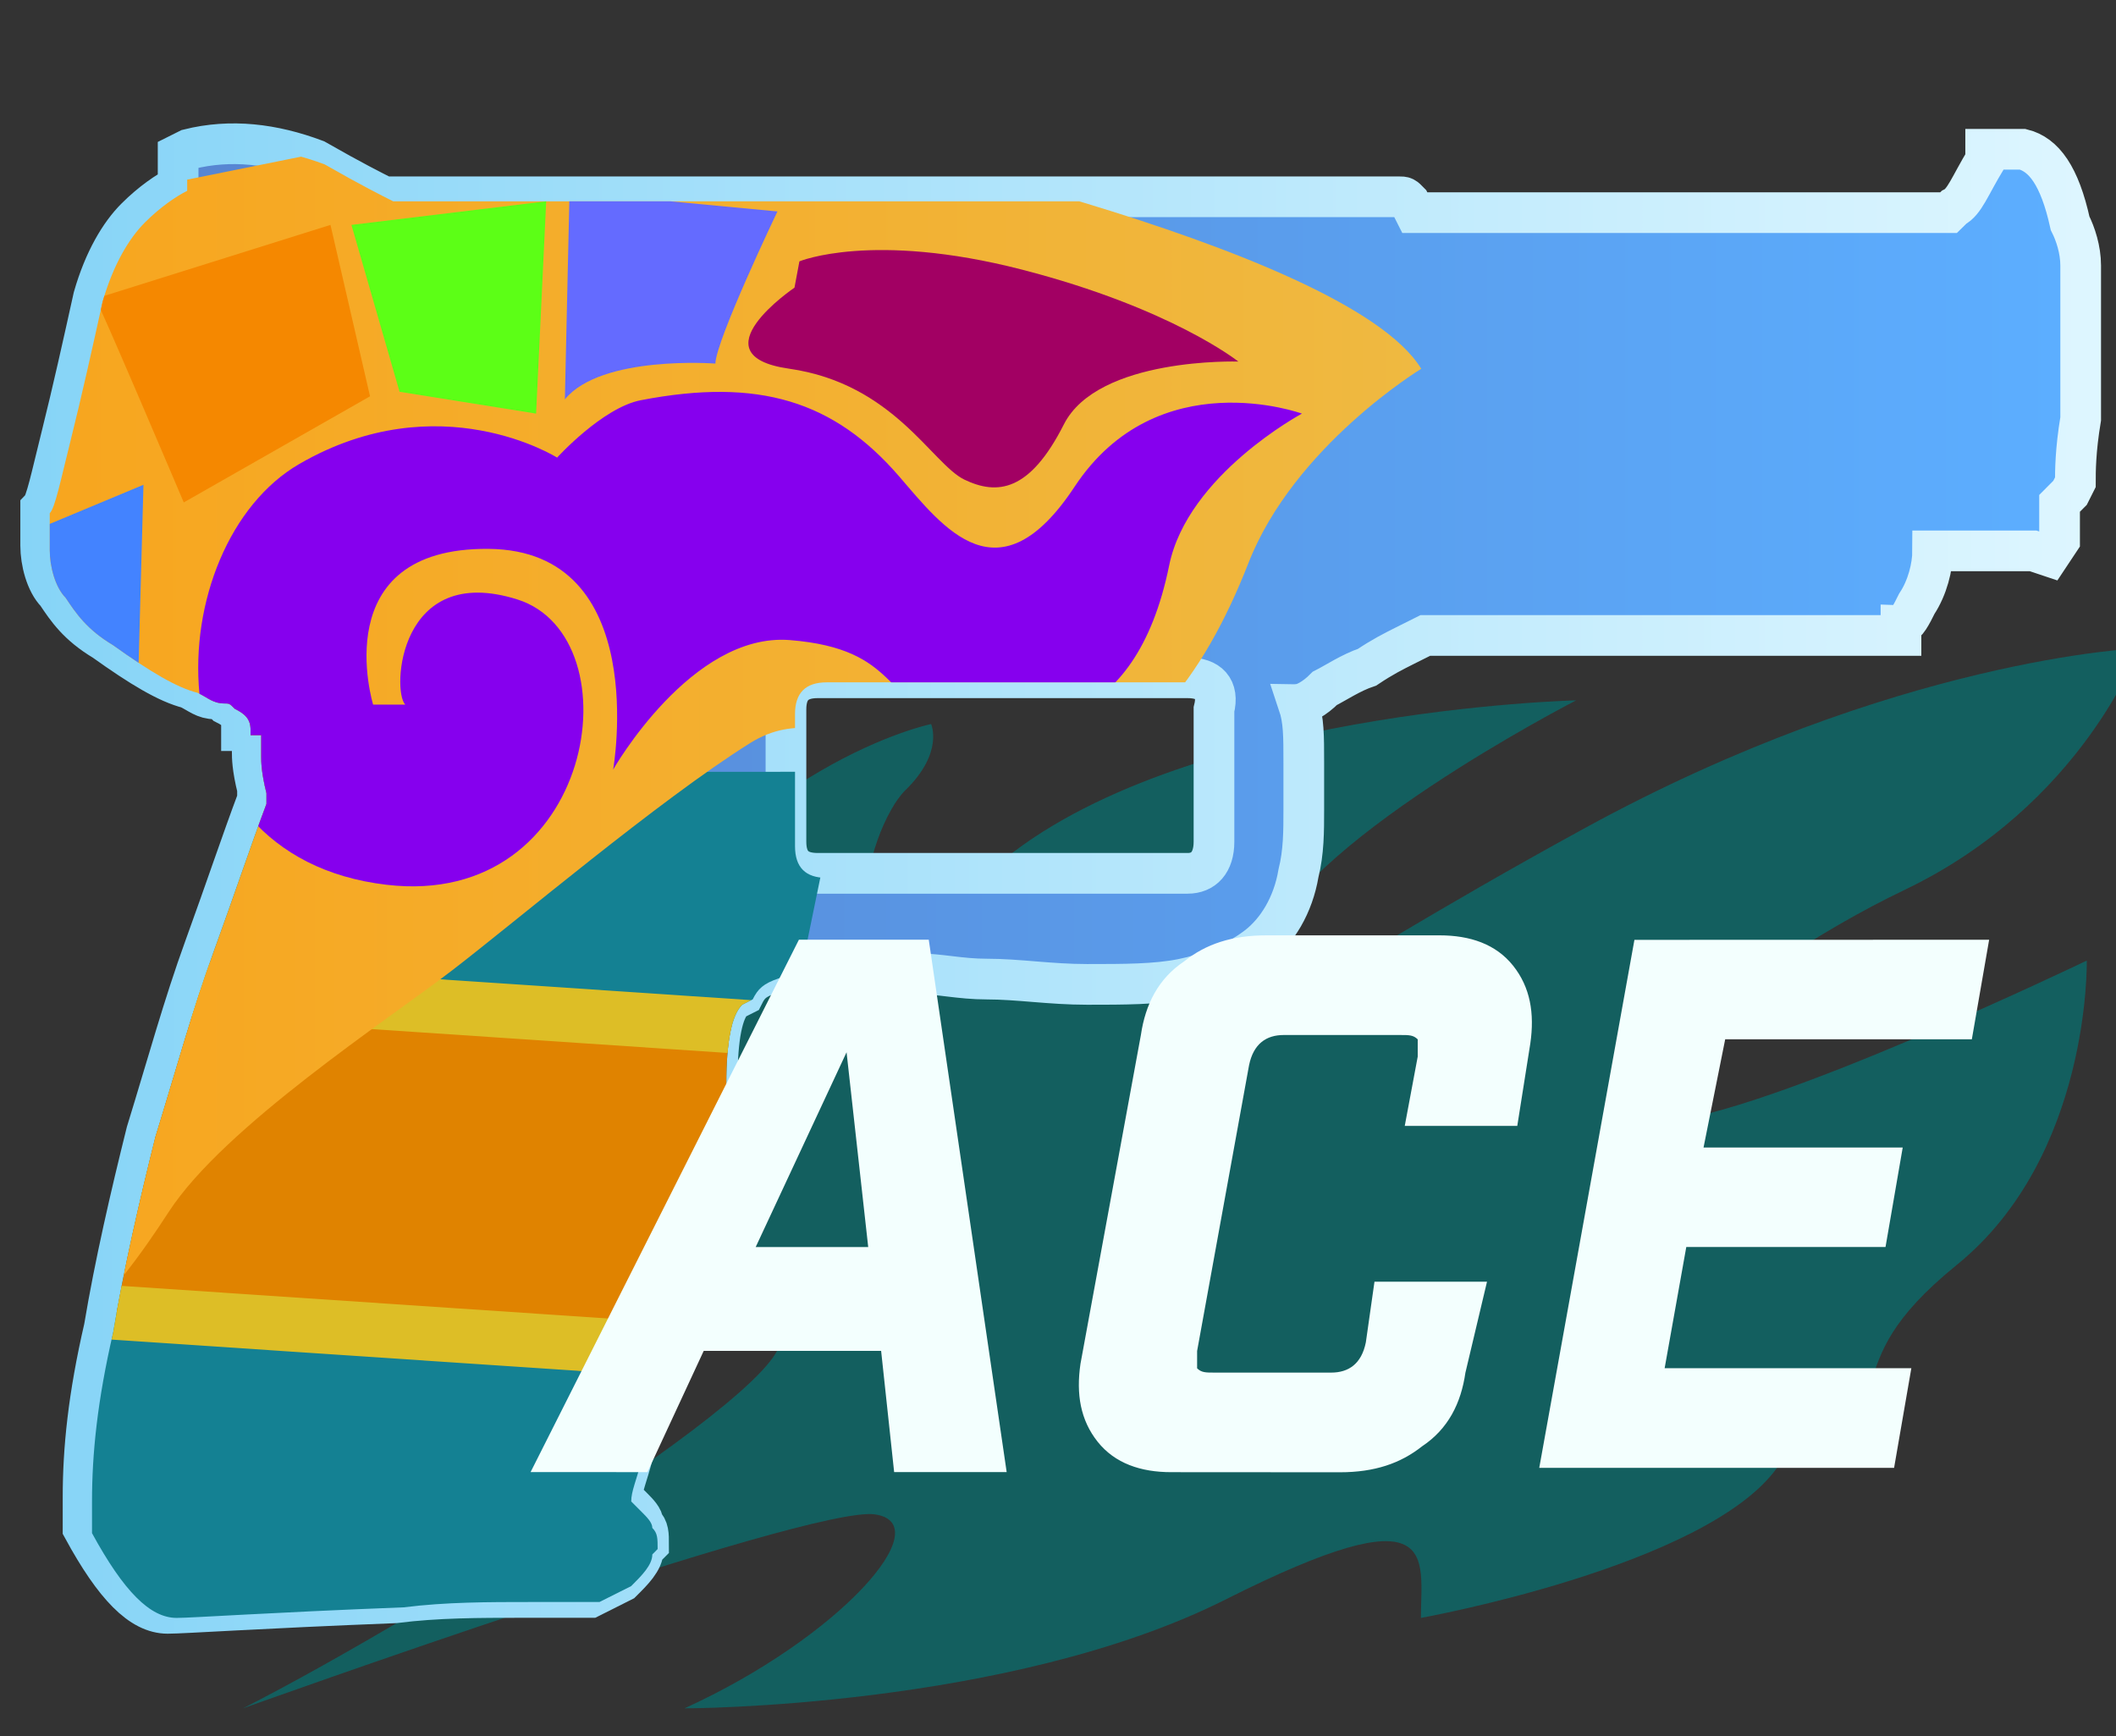 <?xml version="1.0" encoding="utf-8"?>
<!-- Generator: Adobe Illustrator 16.0.0, SVG Export Plug-In . SVG Version: 6.00 Build 0)  -->
<!DOCTYPE svg PUBLIC "-//W3C//DTD SVG 1.0//EN" "http://www.w3.org/TR/2001/REC-SVG-20010904/DTD/svg10.dtd">
<svg version="1.0" id="图层_1" xmlns="http://www.w3.org/2000/svg" xmlns:xlink="http://www.w3.org/1999/xlink" x="0px" y="0px"
	 width="39px" height="32px" viewBox="0 0 39 32" enable-background="new 0 0 39 32" xml:space="preserve">
<rect x="0" y="0" width="39" height="32" fill="#333333" stroke="none"/>
<path opacity="0.7" fill="#077272" enable-background="new    " d="M17.161,13.345c0,0-3.429,0.698-6.141,4.886
	c0,0,2.313,1.133,1.515,1.831c-0.797,0.699-4.307-0.349-10.37,6.278c0,0,2.473-1.219,5.822-1.481c3.352-0.263-0.877,2.18-1.833,2.79
	c0,0,6.221-3.399,7.977-3.141c1.754,0.262-6.223,5.233-9.653,6.978c0,0,10.45-3.751,11.647-3.575
	c1.197,0.173-0.639,2.267-3.509,3.575c0,0,5.983,0,9.972-2.006c3.988-2.007,3.601-0.796,3.601,0.339c0,0,5.25-0.943,6.563-2.765
	c2.688-1.304,0.841-1.734,3.313-3.741c2.473-2.006,2.396-5.609,2.396-5.609s-5.981,2.878-7.816,2.965
	c-1.835,0.089,1.196-2.704,4.467-4.272c3.272-1.569,4.308-4.448,4.308-4.448s-4.468,0.175-10.211,3.314
	c-5.743,3.139-6.381,4.186-5.902,2.267c0.479-1.919,5.743-4.622,5.743-4.622s-7.339,0.174-10.689,3.052
	c-3.349,2.878-2.394-0.697-1.675-1.395C17.401,13.869,17.161,13.345,17.161,13.345z"/>
<linearGradient id="SVGID_1_" gradientUnits="userSpaceOnUse" x1="742.67" y1="578.392" x2="780.269" y2="578.392" gradientTransform="matrix(1 0 0 1 -741.92 -562.199)">
	<stop  offset="0" style="stop-color:#5782CE"/>
	<stop  offset="0.99" style="stop-color:#5CAEFF"/>
</linearGradient>
<linearGradient id="SVGID_2_" gradientUnits="userSpaceOnUse" x1="371.335" y1="-262.791" x2="409.685" y2="-262.791" gradientTransform="matrix(1 0 0 -1 -370.96 -246.6)">
	<stop  offset="0" style="stop-color:#86D4F7"/>
	<stop  offset="1" style="stop-color:#DEF6FF"/>
</linearGradient>
<path fill="url(#SVGID_1_)" stroke="url(#SVGID_2_)" stroke-width="0.75" stroke-miterlimit="10" d="M38.154,4.115
	c0.099,0.195,0.195,0.487,0.195,0.779s0,0.584,0,0.974c0,0.584,0,1.169,0,1.851c-0.098,0.584-0.098,0.974-0.098,1.169l-0.098,0.195
	L37.96,9.277c0,0.098,0,0.195,0,0.487v0.195l-0.194,0.292l-0.293-0.098c-0.098,0-0.195,0-0.391,0c-0.193,0-0.682,0-1.461,0
	c0,0.293-0.098,0.682-0.292,0.974c-0.097,0.195-0.194,0.39-0.292,0.39v0.195H26.27l-0.39,0.195c-0.194,0.098-0.39,0.194-0.683,0.39
	c-0.293,0.097-0.584,0.292-0.779,0.39c-0.193,0.195-0.389,0.292-0.486,0.292c0.098,0.292,0.098,0.584,0.098,1.071
	c0,0.195,0,0.487,0,0.877c0,0.39,0,0.779-0.098,1.169c-0.098,0.583-0.39,1.072-0.779,1.363c-0.391,0.293-0.877,0.488-1.363,0.586
	c-0.487,0.098-1.071,0.098-1.753,0.098c-0.682,0-1.267-0.098-1.851-0.098c-0.487,0-0.876-0.098-1.266-0.098
	c-0.39-0.098-0.682,0-0.974,0h-0.097c-0.877-0.098-1.364-0.098-1.656,0s-0.39,0.195-0.487,0.389l-0.194,0.098
	c-0.195,0.195-0.292,0.683-0.292,1.461v0.293c0,0.39,0,0.779-0.097,1.072c-0.098,0.291-0.195,0.682-0.39,0.973v0.195
	c-0.097,0.195-0.194,0.584-0.292,1.168c-0.097,0.488-0.292,1.072-0.389,1.656c-0.195,0.682-0.293,1.268-0.39,1.561
	c-0.098,0.39-0.195,0.584-0.195,0.777l0.195,0.195c0.097,0.098,0.194,0.195,0.194,0.293c0.098,0.096,0.098,0.195,0.098,0.389
	l-0.098,0.098c0,0.195-0.194,0.39-0.39,0.584c-0.195,0.099-0.389,0.195-0.584,0.293h-0.097c-0.097,0-0.487,0-1.169,0
	c-0.779,0-1.559,0-2.337,0.099c-2.533,0.099-3.896,0.194-4.189,0.194c-0.487,0-0.974-0.487-1.559-1.561l0,0V27.59
	c0-0.877,0.097-1.85,0.39-3.117c0.195-1.168,0.487-2.434,0.779-3.604c0.39-1.266,0.682-2.338,1.072-3.41
	c0.389-1.071,0.681-1.947,0.974-2.727v-0.195c-0.097-0.39-0.097-0.584-0.097-0.682s0-0.195,0-0.195s0,0,0-0.097v-0.097H4.451v-0.098
	c0-0.195-0.097-0.292-0.292-0.389c-0.097-0.098-0.097-0.098-0.195-0.098c-0.194,0-0.292-0.098-0.487-0.195
	c-0.389-0.098-0.876-0.39-1.558-0.877c-0.487-0.292-0.682-0.584-0.877-0.876c-0.194-0.195-0.292-0.584-0.292-0.876s0-0.584,0-0.682
	c0.098-0.098,0.195-0.584,0.39-1.364c0.195-0.78,0.39-1.656,0.584-2.533c0.195-0.682,0.487-1.168,0.779-1.46s0.585-0.488,0.78-0.585
	V2.848l0.194-0.097c0.78-0.195,1.559-0.098,2.338,0.194c0.682,0.39,1.071,0.584,1.266,0.682h18.703c0.098,0,0.098,0,0.194,0.098
	l0.098,0.194h9.838l0.1-0.098c0.193-0.097,0.291-0.389,0.584-0.876V2.751h0.098c0,0,0.097,0,0.193,0c0.098,0,0.293,0,0.391,0
	C37.669,2.848,37.961,3.238,38.154,4.115z M21.889,12.492H15.07c-0.39,0-0.584,0.195-0.584,0.584v2.436
	c0,0.39,0.194,0.584,0.584,0.584h6.819c0.291,0,0.486-0.195,0.486-0.584v-2.436C22.473,12.687,22.277,12.492,21.889,12.492z"/>
<g>
	<g>
		<defs>
			<path id="SVGID_3_" d="M38.322,4.198c0.098,0.195,0.193,0.487,0.193,0.779s0,0.584,0,0.974c0,0.584,0,1.169,0,1.851
				C38.42,8.387,38.42,8.776,38.42,8.971l-0.098,0.195L38.128,9.36c0,0.098,0,0.195,0,0.487v0.195l-0.194,0.292l-0.293-0.098
				c-0.098,0-0.195,0-0.391,0c-0.193,0-0.682,0-1.461,0c0,0.293-0.098,0.682-0.292,0.974c-0.097,0.195-0.194,0.39-0.292,0.39v0.195
				h-8.768l-0.39,0.195c-0.194,0.098-0.39,0.194-0.683,0.39c-0.292,0.097-0.584,0.292-0.779,0.39
				c-0.193,0.195-0.389,0.292-0.486,0.292c0.099,0.292,0.099,0.584,0.099,1.071c0,0.195,0,0.487,0,0.877c0,0.39,0,0.779-0.099,1.169
				c-0.098,0.584-0.39,1.072-0.779,1.363c-0.391,0.293-0.877,0.487-1.363,0.586s-1.07,0.099-1.753,0.099
				c-0.682,0-1.267-0.099-1.851-0.099c-0.487,0-0.876-0.099-1.266-0.099c-0.39-0.098-0.682,0-0.974,0h-0.097
				c-0.877-0.098-1.364-0.098-1.656,0c-0.292,0.099-0.39,0.195-0.487,0.39l-0.194,0.099c-0.195,0.194-0.292,0.682-0.292,1.461v0.293
				c0,0.389,0,0.778-0.097,1.072c-0.098,0.29-0.195,0.682-0.39,0.973v0.195c-0.097,0.194-0.194,0.584-0.292,1.168
				c-0.097,0.487-0.292,1.071-0.389,1.655c-0.195,0.683-0.293,1.269-0.39,1.562c-0.098,0.389-0.195,0.584-0.195,0.776l0.195,0.195
				c0.097,0.098,0.194,0.194,0.194,0.293c0.098,0.096,0.098,0.194,0.098,0.389l-0.098,0.099c0,0.194-0.194,0.389-0.39,0.584
				c-0.195,0.098-0.389,0.195-0.584,0.293H10.95c-0.097,0-0.487,0-1.169,0c-0.779,0-1.559,0-2.337,0.098
				c-2.533,0.098-3.896,0.195-4.189,0.195c-0.487,0-0.974-0.488-1.559-1.562l0,0v-0.584c0-0.877,0.097-1.851,0.39-3.116
				c0.195-1.168,0.487-2.435,0.779-3.604c0.39-1.267,0.682-2.339,1.072-3.41c0.389-1.071,0.681-1.948,0.974-2.727V14.62
				c-0.097-0.39-0.097-0.584-0.097-0.682s0-0.195,0-0.195s0,0,0-0.097V13.55H4.618v-0.098c0-0.195-0.097-0.292-0.292-0.389
				c-0.097-0.098-0.097-0.098-0.195-0.098c-0.194,0-0.292-0.098-0.487-0.195c-0.389-0.098-0.876-0.39-1.558-0.877
				c-0.487-0.292-0.682-0.584-0.877-0.876c-0.194-0.195-0.292-0.584-0.292-0.876s0-0.584,0-0.682
				c0.098-0.098,0.195-0.584,0.39-1.364c0.195-0.78,0.39-1.656,0.584-2.533C2.086,4.88,2.378,4.393,2.67,4.101
				s0.585-0.487,0.78-0.584V2.932l0.194-0.097c0.78-0.195,1.559-0.098,2.338,0.194c0.682,0.39,1.071,0.584,1.266,0.682h18.703
				c0.098,0,0.098,0,0.195,0.098l0.097,0.194h9.838l0.099-0.098c0.194-0.097,0.293-0.389,0.584-0.876V2.835h0.098
				c0,0,0.098,0,0.195,0c0.096,0,0.293,0,0.389,0C37.836,2.932,38.128,3.322,38.322,4.198z M22.055,12.576h-6.818
				c-0.39,0-0.584,0.195-0.584,0.584v2.436c0,0.39,0.194,0.584,0.584,0.584h6.818c0.293,0,0.487-0.195,0.487-0.584V13.16
				C22.639,12.771,22.443,12.576,22.055,12.576z"/>
		</defs>
		<clipPath id="SVGID_4_">
			<use xlink:href="#SVGID_3_"  overflow="visible"/>
		</clipPath>
		<g clip-path="url(#SVGID_4_)">
			<polygon fill="#148193" points="12.364,29.591 -0.491,31.621 5.042,7.623 11.881,14.226 15.52,14.224 			"/>
			<polygon fill="#E08300" stroke="#DDBE26" stroke-miterlimit="10" points="1.872,18.132 15.194,19.025 14.673,25.034 
				1.351,24.141 			"/>
			
				<linearGradient id="SVGID_5_" gradientUnits="userSpaceOnUse" x1="720.734" y1="575.736" x2="768.115" y2="575.736" gradientTransform="matrix(1 0 0 1 -741.92 -562.199)">
				<stop  offset="5.581969e-004" style="stop-color:#FF9500"/>
				<stop  offset="1" style="stop-color:#EFB941"/>
			</linearGradient>
			<path fill="url(#SVGID_5_)" d="M-21.027,8.415h15.643L0.147,7.99l0.419-4.097l9.192-1.855l5.11,0.387
				c0,0,9.915,2.059,11.327,4.372c0,0-2.34,1.42-3.185,3.58c-0.844,2.158-2.047,3.681-3.977,4.117
				c-1.932,0.435-3.525-1.855-5.209-0.798c-1.685,1.057-4.302,3.275-5.489,4.187c-1.188,0.914-4.205,2.885-5.221,4.447
				c-1.015,1.568-2.36,3.219-3.619,2.553c-1.259-0.666-2.932-1.813-2.932-1.813l-5.778,0.16l-5.579,0.117l-5.477,0.94l-0.915-1.39
				L-21.027,8.415z"/>
			<path fill="#300093" d="M-15.441,12.536c0,0-4.898,0.056-5.394,4.483c-0.641,5.705,5.107,3.631,5.107,3.631
				S-17.831,16.855-15.441,12.536z"/>
			<path fill="#5D29FF" d="M-15.112,20.25l3.745-1.195c0,0-1.275-2.991,1.682-4.926c2.432-1.593,5.216,0.433,5.216,0.433
				l2.021-2.723c0,0-6.836-4.218-11.514,0.203C-17.281,15.178-15.112,20.25-15.112,20.25z"/>
			<path fill="#4383FF" d="M0.928,9.651c0,0-2.422,1.236-3.376,1.236c-0.954,0,0.992,0.773,0.992,0.773l-2.169,2.908l0.819,1.936
				l5.24,0.189l0.21-7.758L0.928,9.651z"/>
			<path fill="#8600EE" d="M10.268,8.434c0,0-2.174-1.373-4.749,0.116c-2.575,1.488-2.875,7.231,1.606,7.757
				c3.846,0.453,4.605-4.563,2.413-5.258c-2.194-0.694-2.317,1.685-2.069,1.937H6.877c0,0-0.889-2.899,2.131-2.87
				c3.004,0.028,2.293,4.068,2.293,4.068s1.439-2.531,3.256-2.387c2.053,0.165,1.683,1.185,3.003,1.464
				c1.374,0.29,3.362,0.246,3.989-2.841c0.342-1.67,2.447-2.797,2.447-2.797s-2.66-0.971-4.19,1.347
				c-1.398,2.118-2.414,0.761-3.232-0.188c-1.202-1.391-2.588-1.826-4.762-1.406C11.105,7.512,10.268,8.434,10.268,8.434z"/>
			<ellipse fill="#00A625" cx="-7.382" cy="17.766" rx="3.591" ry="3.637"/>
			<path fill="#A20063" d="M14.734,4.817c0,0,1.339-0.558,4.101,0.152c2.761,0.711,3.989,1.695,3.989,1.695s-2.588-0.086-3.217,1.16
				c-0.631,1.246-1.23,1.304-1.832,1.016c-0.601-0.291-1.301-1.769-3.232-2.045c-1.742-0.248,0.1-1.493,0.1-1.493L14.734,4.817z"/>
			<path fill="#F58800" d="M1.757,5.505C1.8,5.52,3.387,9.26,3.387,9.26L6.82,7.304L6.091,4.145L1.757,5.505z"/>
			<polygon fill="#5CFF16" points="6.477,4.145 7.364,7.221 9.881,7.623 10.067,3.71 			"/>
			<path fill="#646BFF" d="M14.329,3.897c0,0-1.13,2.363-1.144,2.804c0,0-2.104-0.161-2.774,0.66l0.086-3.826L14.329,3.897z"/>
		</g>
	</g>
</g>
<g>
	<path fill="#F3FFFE" d="M12.97,24.898l-1.037,2.234H9.779l4.946-9.813h2.393l1.436,9.813H16.48l-0.24-2.234H12.97z M15.603,19.394
		l-1.675,3.59h2.074L15.603,19.394z"/>
	<path fill="#F3FFFE" d="M21.585,27.133c-0.558,0-1.036-0.161-1.354-0.56c-0.317-0.399-0.399-0.877-0.317-1.436l1.114-6.063
		c0.082-0.559,0.319-1.037,0.798-1.356c0.399-0.319,0.88-0.479,1.516-0.479h3.19c0.559,0,1.037,0.159,1.356,0.559
		c0.317,0.398,0.398,0.878,0.317,1.436l-0.24,1.517h-2.074l0.239-1.277c0-0.159,0-0.239,0-0.318c-0.081-0.08-0.159-0.08-0.317-0.08
		h-2.153c-0.318,0-0.558,0.159-0.639,0.559l-0.957,5.265c0,0.159,0,0.239,0,0.319c0.08,0.079,0.159,0.079,0.318,0.079h2.153
		c0.319,0,0.559-0.159,0.639-0.558l0.159-1.117h2.074l-0.398,1.677c-0.08,0.559-0.317,1.037-0.798,1.356
		c-0.398,0.316-0.878,0.479-1.515,0.479L21.585,27.133L21.585,27.133z"/>
	<path fill="#F3FFFE" d="M36.662,17.32l-0.319,1.835h-4.546l-0.399,1.994h3.671l-0.317,1.834H31.08l-0.399,2.234h4.547l-0.318,1.836
		h-6.54l1.754-9.731L36.662,17.32L36.662,17.32z"/>
</g>
</svg>
